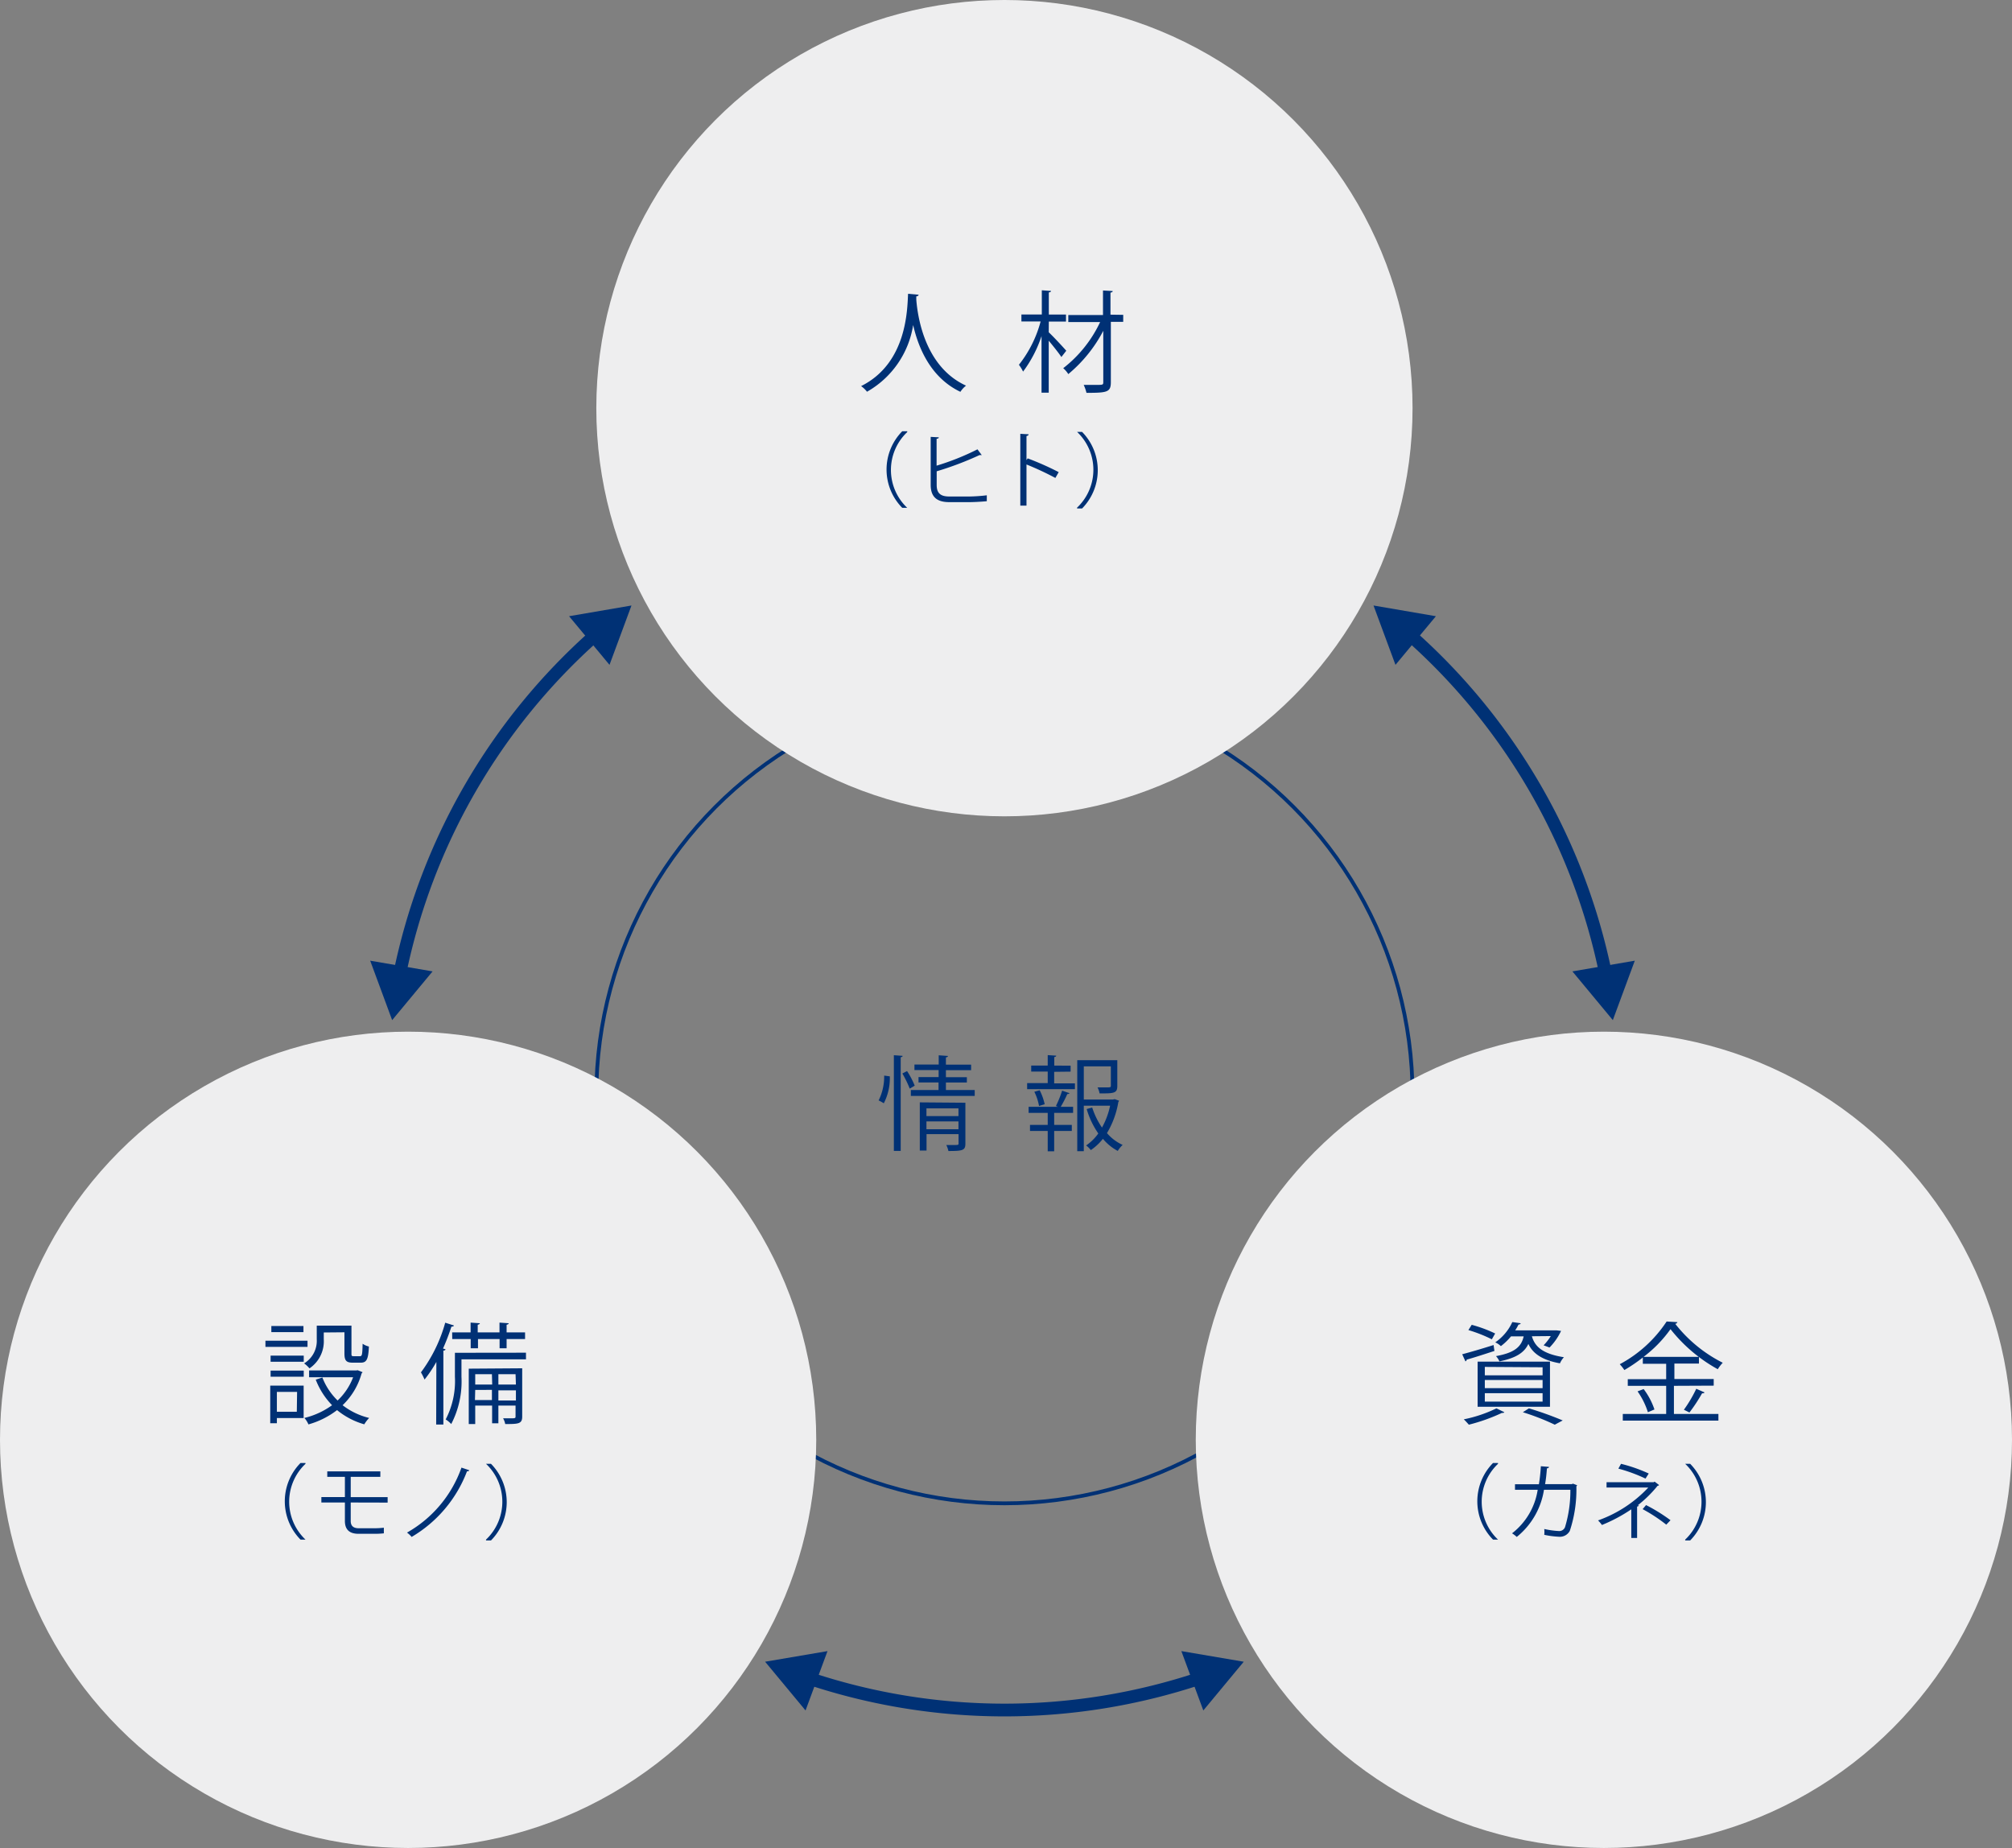 <svg xmlns="http://www.w3.org/2000/svg" viewBox="0 0 218 200.21"><rect x="0" y="0" width="218" height="200.21" fill="#808080" stroke="none"/><defs><style>.cls-1{isolation:isolate;}.cls-2,.cls-3,.cls-6{fill:none;}.cls-3,.cls-6{stroke:#003175;stroke-miterlimit:10;}.cls-3{stroke-width:0.41px;}.cls-4{fill:#eeeeef;mix-blend-mode:multiply;}.cls-5{fill:#003175;}.cls-6{stroke-width:1.38px;}</style></defs><title>アセット 10</title><g class="cls-1"><g id="レイヤー_2" data-name="レイヤー 2"><g id="レイヤー_1-2" data-name="レイヤー 1"><path class="cls-2" d="M175.45,118.65a66.41,66.41,0,1,1-5.24-25.93A66.41,66.41,0,0,1,175.45,118.65Z"/><circle class="cls-3" cx="108.83" cy="118.65" r="44.22"/><circle class="cls-4" cx="108.83" cy="44.22" r="44.22"/><path class="cls-5" d="M96.41,116.61a5.94,5.94,0,0,1-.65,2.92,4.92,4.92,0,0,0-.56-.31,5.81,5.81,0,0,0,.6-2.69Zm.44-2.29.95.07c0,.08-.07.13-.21.15v10.15h-.74Zm1.72,3.62a12.17,12.17,0,0,0-.8-1.64l.51-.26a9,9,0,0,1,.83,1.58Zm3.92.15h3.12v.64H98.69v-.64h3v-.82H99.52v-.58h2.18v-.76H99.08v-.6h2.63v-1l1,.07c0,.08-.07.13-.22.16v.78h2.73v.6h-2.73v.76h2.27v.58h-2.27Zm2.11,1.38v4.43c0,.73-.29.8-1.84.8a2.54,2.54,0,0,0-.23-.65l.82,0c.46,0,.51,0,.51-.18v-1h-3.47v1.78h-.73v-5.22Zm-.75.61h-3.47v.84h3.47Zm-3.47,2.26h3.47v-.85h-3.47Z"/><path class="cls-5" d="M114.22,116.12v1.25h2.25V118h-5.18v-.66h2.23v-1.25h-1.79v-.65h1.79v-1.13l.92.06c0,.08-.07.13-.21.15v.93H116v.65Zm.19,3.7a11.33,11.33,0,0,0,.67-1.66l.79.27c0,.07-.11.1-.23.1a12.6,12.6,0,0,1-.71,1.38h1.34v.66h-2.05v1.3h1.91v.66h-1.91v2.2h-.7v-2.2h-1.92v-.66h1.92v-1.3h-2.07v-.66h3.17Zm-1.83,0a5.81,5.81,0,0,0-.51-1.54l.58-.16a6.12,6.12,0,0,1,.54,1.51Zm8.2-.74.47.17a.44.44,0,0,1-.08.15,9.59,9.59,0,0,1-1.23,3.36,4.92,4.92,0,0,0,1.7,1.28,2.9,2.9,0,0,0-.53.65,5.4,5.4,0,0,1-1.61-1.31,5.87,5.87,0,0,1-1.31,1.22,2.45,2.45,0,0,0-.51-.5A5.27,5.27,0,0,0,119,122.8a9.2,9.2,0,0,1-1.26-2.65l.6-.16a8.31,8.31,0,0,0,1.06,2.17,8.4,8.4,0,0,0,.88-2.37h-2.85v4.93h-.71v-9.86h4.34v2.8c0,.8-.4.8-1.92.8a2.47,2.47,0,0,0-.22-.65h.78c.61,0,.66,0,.66-.18v-2.1h-2.93v3.59h3.16Z"/><circle class="cls-4" cx="44.22" cy="155.99" r="44.22"/><circle class="cls-4" cx="173.78" cy="155.99" r="44.22"/><path class="cls-6" d="M130.15,181.78a67,67,0,0,1-42.64,0"/><polygon class="cls-5" points="128 178.88 134.76 180.03 130.38 185.31 128 178.88"/><polygon class="cls-5" points="89.66 178.88 82.9 180.03 87.28 185.31 89.66 178.88"/><path class="cls-6" d="M43.28,105.65A67,67,0,0,1,64.6,68.72"/><polygon class="cls-5" points="46.87 105.24 42.49 110.52 40.11 104.08 46.87 105.24"/><polygon class="cls-5" points="66.04 72.03 68.42 65.6 61.66 66.76 66.04 72.03"/><path class="cls-6" d="M174,105.65a67,67,0,0,0-21.32-36.93"/><polygon class="cls-5" points="177.13 104.08 174.75 110.52 170.37 105.24 177.13 104.08"/><polygon class="cls-5" points="155.58 66.76 148.82 65.6 151.2 72.03 155.58 66.76"/><path class="cls-5" d="M99.53,31.93c0,.1-.1.16-.25.18l0,.35c.13,1.68.85,7.25,5.39,9.32a2.66,2.66,0,0,0-.61.67c-3.22-1.53-4.56-4.77-5.12-7.24h0a10.09,10.09,0,0,1-5,7.23,2.92,2.92,0,0,0-.64-.61c5-2.49,5-8.36,5.09-10Z"/><path class="cls-5" d="M113.63,36c.43.39,1.62,1.67,1.9,2l-.53.68c-.25-.39-.88-1.18-1.37-1.77v5.63h-.78V36.41a13.52,13.52,0,0,1-2,3.85,4.24,4.24,0,0,0-.45-.74,12.89,12.89,0,0,0,2.35-4.69h-2.08v-.76h2.21V31.45l1,.07c0,.08-.08.14-.24.16v2.4h1.86v.76h-1.86Zm8.07-1.89v.76h-1.34V41.4c0,1.09-.39,1.16-2.64,1.16a4.62,4.62,0,0,0-.3-.86l1.3,0c.78,0,.82,0,.82-.31V35.84a15.33,15.33,0,0,1-3.79,4.69,2.81,2.81,0,0,0-.55-.64,13.69,13.69,0,0,0,4-5h-3.45v-.76h3.76V31.47l1.05.06c0,.1-.07.14-.24.17v2.39Z"/><path class="cls-5" d="M98.3,46.81a5.65,5.65,0,0,0,0,8.21v0h-.54a5.91,5.91,0,0,1,0-8.3h.54Z"/><path class="cls-5" d="M105.05,53.79a17.8,17.8,0,0,0,1.87-.13c0,.2,0,.45,0,.64-.59.06-1.48.1-1.85.1h-2.23c-1.35,0-2-.59-2-1.87v-5.2l.88.05c0,.09-.08.14-.24.16v2.91a27.3,27.3,0,0,0,4.43-1.77l.46.62a.21.21,0,0,1-.11,0l-.12,0a34.79,34.79,0,0,1-4.65,1.76v1.49c0,.9.44,1.24,1.36,1.24Z"/><path class="cls-5" d="M114.35,51.78a32.28,32.28,0,0,0-3.13-1.46v4.46h-.67V47l.9.05c0,.1-.08.16-.23.19v2.61l.13-.19a31.14,31.14,0,0,1,3.36,1.49Z"/><path class="cls-5" d="M116.7,55a5.65,5.65,0,0,0,0-8.21v0h.54a5.91,5.91,0,0,1,0,8.3h-.54Z"/><path class="cls-5" d="M33.32,145.25v.67H28.76v-.67Zm-.42,4.87v3.51H30v.56h-.72v-4.07Zm-3.58-2.59v-.66h3.59v.66Zm0,1.62v-.66h3.59v.66Zm3.56-5.49v.66H29.4v-.66Zm-.69,7.14H30v2.15h2.16Zm2.89-6.44v.74a3.54,3.54,0,0,1-1.55,3.15,3.14,3.14,0,0,0-.58-.54,2.86,2.86,0,0,0,1.37-2.62v-1.47h3.76v3c0,.26,0,.31.25.31H39c.23,0,.26-.16.29-1.35a1.93,1.93,0,0,0,.68.3c-.06,1.41-.26,1.75-.88,1.75h-.86c-.7,0-.91-.21-.91-1v-2.29Zm3.68,4.09.52.21a.27.27,0,0,1-.1.13,7.53,7.53,0,0,1-2.06,3.45A7.6,7.6,0,0,0,40,153.62a3.7,3.7,0,0,0-.53.69,8.19,8.19,0,0,1-2.95-1.54,9.13,9.13,0,0,1-3.1,1.55,2.58,2.58,0,0,0-.44-.7,8.52,8.52,0,0,0,3-1.38,8.22,8.22,0,0,1-1.77-2.77l.72-.23a7,7,0,0,0,1.65,2.49,6.77,6.77,0,0,0,1.68-2.52H33.49v-.74h5.12Z"/><path class="cls-5" d="M47.28,147.55A13.89,13.89,0,0,1,46,149.46a6.68,6.68,0,0,0-.39-.78,16.29,16.29,0,0,0,2.63-5.38l.94.3c0,.08-.12.13-.27.13A23.5,23.5,0,0,1,48,146.1l.27.08c0,.08-.08.13-.23.15v8h-.78Zm9.71-1v.72H50v1.89a10,10,0,0,1-1.11,5.12,3,3,0,0,0-.6-.5,9,9,0,0,0,1-4.63v-2.59Zm-8-2.2h2v-1.06l1,.07c0,.07-.07.13-.23.16v.83h2.36v-1.06l1,.07c0,.07-.07.13-.23.16v.83h2v.72h-2v1h-.76v-1H51.79v1H51v-1H49Zm7.59,3.89v5.24c0,.79-.43.8-1.84.8a1.89,1.89,0,0,0-.23-.62h.74c.54,0,.61,0,.61-.19v-1.19H54v1.92h-.68v-1.92H51.49v2h-.7v-6Zm-3.28.64H51.49V150h1.84Zm-1.84,2.8h1.84v-1.1H51.49Zm4.4-2.8H54V150H55.9ZM54,151.73H55.9v-1.1H54Z"/><path class="cls-5" d="M33.1,158.59a5.65,5.65,0,0,0,0,8.21v0h-.54a5.91,5.91,0,0,1,0-8.3h.54Z"/><path class="cls-5" d="M38,162.78v2c0,.47.22.79.87.79h1.64a8.6,8.6,0,0,0,1.08-.06c0,.17,0,.47,0,.61a8.92,8.92,0,0,1-1.1.05H38.84c-1.09,0-1.47-.57-1.47-1.39v-2H34.82v-.59h2.55V160H35.46v-.59h5.75V160H38v2.2h4v.59Z"/><path class="cls-5" d="M50.85,159.29a.24.24,0,0,1-.25.11,14,14,0,0,1-6,7.11,2.86,2.86,0,0,0-.5-.47A13.09,13.09,0,0,0,50,159Z"/><path class="cls-5" d="M52.66,166.8a5.65,5.65,0,0,0,0-8.21v0h.54a5.91,5.91,0,0,1,0,8.3h-.54Z"/><path class="cls-5" d="M158.43,146.72c.87-.23,2.14-.6,3.4-1l.09.64c-1.1.36-2.24.73-3,.94a.24.24,0,0,1-.14.19ZM163,153a.26.26,0,0,1-.26.07,19.79,19.79,0,0,1-3.59,1.28c-.14-.16-.39-.44-.55-.58a14.72,14.72,0,0,0,3.54-1.19Zm-3.54-9.47a14.42,14.42,0,0,1,2.54.94l-.36.63a15.38,15.38,0,0,0-2.54-1Zm.64,8.88v-4.89h7.84v4.89Zm.78-4.32V149h6.26v-.87Zm0,1.42v.88h6.26v-.88Zm0,1.43v.91h6.26v-.91Zm5.1-6.17c.29,1,1,1.89,3.47,2.27a2.41,2.41,0,0,0-.43.66c-2.1-.37-3-1.19-3.42-2.1-.43.91-1.29,1.52-3.14,1.89a2,2,0,0,0-.37-.57c2-.36,2.75-1,3-2.14h-1.37a6.74,6.74,0,0,1-1.1,1.06,2.09,2.09,0,0,0-.61-.41,5.37,5.37,0,0,0,1.85-2.2l.9.13c0,.08-.08.13-.23.14a4.92,4.92,0,0,1-.36.63h4.49l.48.06a6.46,6.46,0,0,1-1.25,1.8l-.64-.24a6.08,6.08,0,0,0,.78-1Zm2.48,9.58A25.86,25.86,0,0,0,165,153l.66-.42a36.52,36.52,0,0,1,3.66,1.31Z"/><path class="cls-5" d="M181.37,150.14v3.05h4.82v.72H175.83v-.72h4.7v-3.05h-4.16v-.72h4.16v-1.67H178v-.68a17.32,17.32,0,0,1-2,1.36,4.83,4.83,0,0,0-.5-.63,14,14,0,0,0,5.08-4.63l1.17.07a.28.28,0,0,1-.24.18,15.24,15.24,0,0,0,5.15,4.22,4.45,4.45,0,0,0-.54.7A16.89,16.89,0,0,1,181,144a13.76,13.76,0,0,1-2.92,3h6v.73h-2.66v1.67h4.26v.72ZM178.55,153a8.25,8.25,0,0,0-1.12-2.26l.66-.25a7.8,7.8,0,0,1,1.17,2.21Zm6.13-2.15c0,.07-.13.11-.26.1a17.86,17.86,0,0,1-1.37,2.08l-.6-.3a14.35,14.35,0,0,0,1.34-2.27Z"/><path class="cls-5" d="M162.31,158.59a5.65,5.65,0,0,0,0,8.21v0h-.54a5.91,5.91,0,0,1,0-8.3h.54Z"/><path class="cls-5" d="M170.88,160.91a.31.31,0,0,1-.08.12,14.22,14.22,0,0,1-.71,4.82,1.22,1.22,0,0,1-1.17.64,9.48,9.48,0,0,1-1.6-.21,3,3,0,0,0,0-.63,9.32,9.32,0,0,0,1.56.22.67.67,0,0,0,.69-.42,13.63,13.63,0,0,0,.58-4.05h-2.86a8.16,8.16,0,0,1-2.95,5.11,3.12,3.12,0,0,0-.51-.39,7.38,7.38,0,0,0,2.78-4.72h-2.46v-.6h2.59a17.35,17.35,0,0,0,.21-1.95l.88.07c0,.1-.09.15-.22.16-.05.65-.1,1.14-.2,1.71h2.89l.14-.05Z"/><path class="cls-5" d="M179.76,160.89a.2.2,0,0,1-.16.08,13.14,13.14,0,0,1-2.16,2.12l.14,0a.23.23,0,0,1-.2.13v3.4h-.63v-3.1a17.17,17.17,0,0,1-3.19,1.7c0-.06-.34-.43-.41-.5a13.74,13.74,0,0,0,5.44-3.56h-4.52v-.58h5.11l.1-.06Zm-1.47-.7a17,17,0,0,0-2.94-1.08l.29-.52a16.65,16.65,0,0,1,3,1.05Zm.06,2.87A18.46,18.46,0,0,1,181,164.7l-.46.48a17.42,17.42,0,0,0-2.56-1.68Z"/><path class="cls-5" d="M182.59,166.8a5.65,5.65,0,0,0,0-8.21v0h.54a5.91,5.91,0,0,1,0,8.3h-.54Z"/></g></g></g></svg>